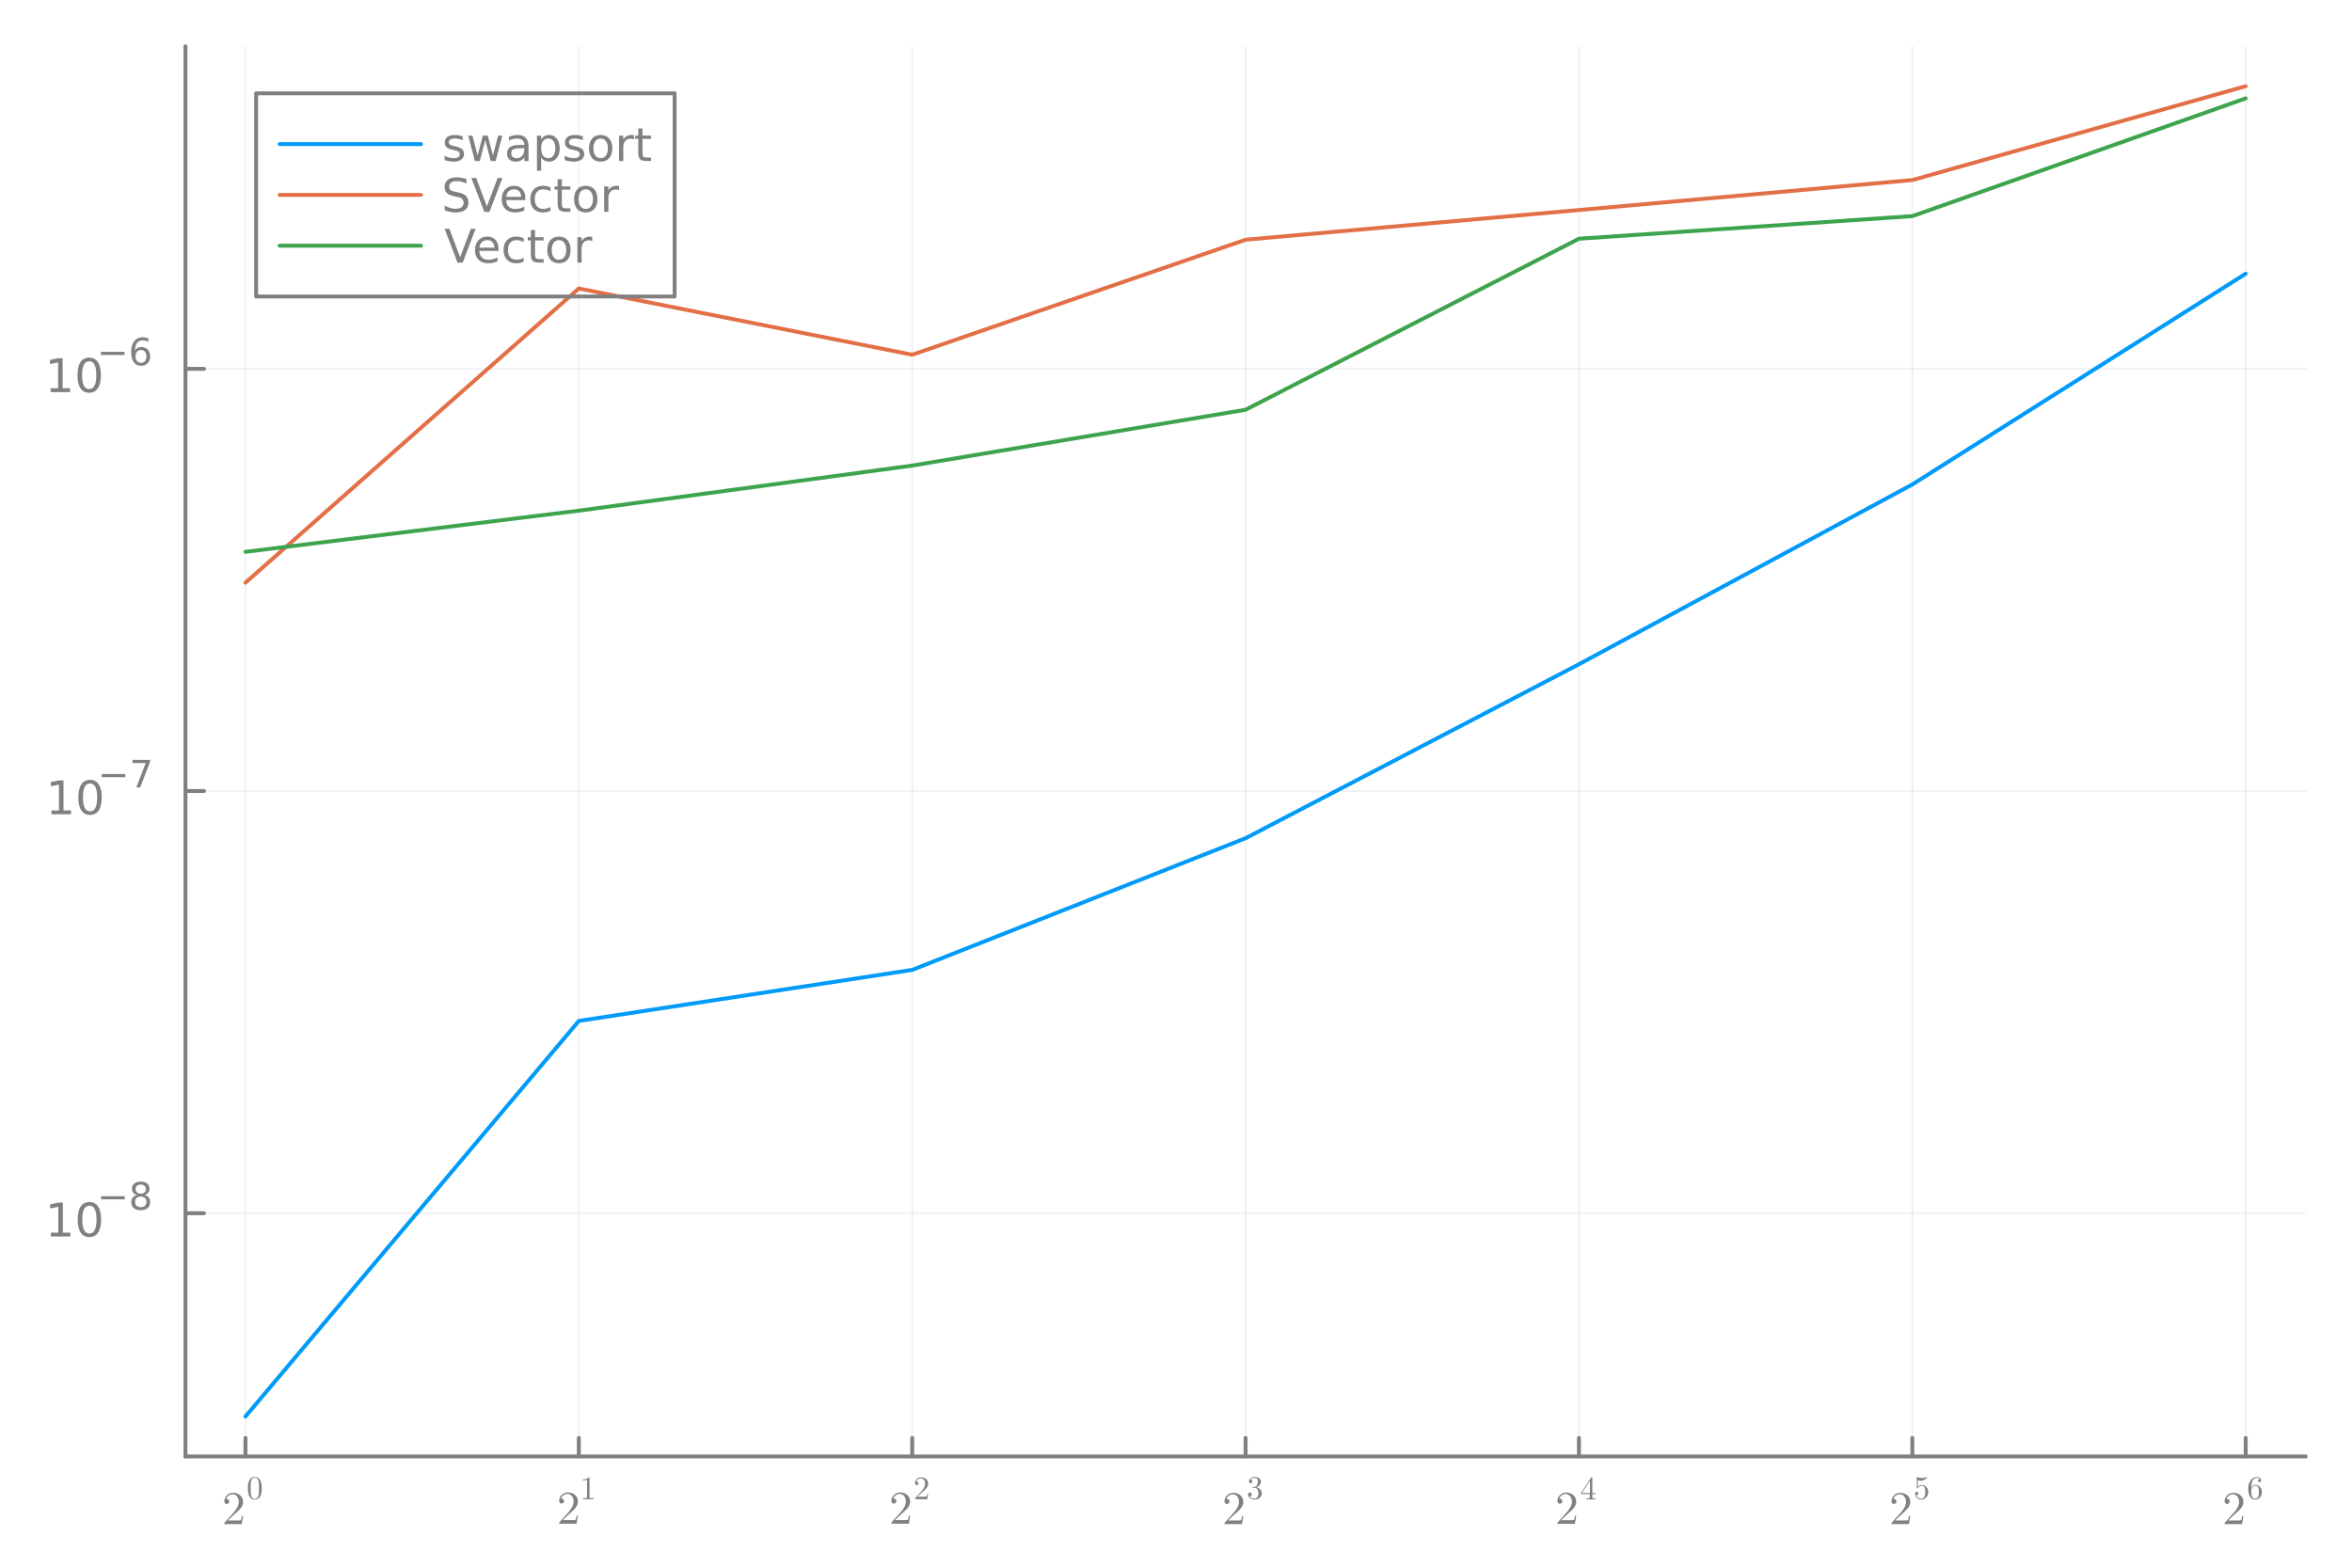 <?xml version="1.0" encoding="utf-8"?>
<svg xmlns="http://www.w3.org/2000/svg" xmlns:xlink="http://www.w3.org/1999/xlink" width="600" height="400" viewBox="0 0 2400 1600">
<defs>
  <clipPath id="clip420">
    <rect x="0" y="0" width="2400" height="1600"/>
  </clipPath>
</defs>
<defs>
  <clipPath id="clip421">
    <rect x="480" y="0" width="1681" height="1600"/>
  </clipPath>
</defs>
<defs>
  <clipPath id="clip422">
    <rect x="189" y="47" width="2165" height="1440"/>
  </clipPath>
</defs>
<polyline clip-path="url(#clip422)" style="stroke:#808080; stroke-linecap:round; stroke-linejoin:round; stroke-width:2; stroke-opacity:0.1; fill:none" points="250.464,1486.45 250.464,47.244 "/>
<polyline clip-path="url(#clip422)" style="stroke:#808080; stroke-linecap:round; stroke-linejoin:round; stroke-width:2; stroke-opacity:0.1; fill:none" points="590.641,1486.45 590.641,47.244 "/>
<polyline clip-path="url(#clip422)" style="stroke:#808080; stroke-linecap:round; stroke-linejoin:round; stroke-width:2; stroke-opacity:0.1; fill:none" points="930.818,1486.45 930.818,47.244 "/>
<polyline clip-path="url(#clip422)" style="stroke:#808080; stroke-linecap:round; stroke-linejoin:round; stroke-width:2; stroke-opacity:0.1; fill:none" points="1270.99,1486.45 1270.99,47.244 "/>
<polyline clip-path="url(#clip422)" style="stroke:#808080; stroke-linecap:round; stroke-linejoin:round; stroke-width:2; stroke-opacity:0.1; fill:none" points="1611.17,1486.45 1611.17,47.244 "/>
<polyline clip-path="url(#clip422)" style="stroke:#808080; stroke-linecap:round; stroke-linejoin:round; stroke-width:2; stroke-opacity:0.1; fill:none" points="1951.35,1486.45 1951.35,47.244 "/>
<polyline clip-path="url(#clip422)" style="stroke:#808080; stroke-linecap:round; stroke-linejoin:round; stroke-width:2; stroke-opacity:0.1; fill:none" points="2291.52,1486.45 2291.52,47.244 "/>
<polyline clip-path="url(#clip420)" style="stroke:#808080; stroke-linecap:round; stroke-linejoin:round; stroke-width:4; stroke-opacity:1; fill:none" points="189.233,1486.45 2352.76,1486.45 "/>
<polyline clip-path="url(#clip420)" style="stroke:#808080; stroke-linecap:round; stroke-linejoin:round; stroke-width:4; stroke-opacity:1; fill:none" points="250.464,1486.45 250.464,1467.55 "/>
<polyline clip-path="url(#clip420)" style="stroke:#808080; stroke-linecap:round; stroke-linejoin:round; stroke-width:4; stroke-opacity:1; fill:none" points="590.641,1486.45 590.641,1467.55 "/>
<polyline clip-path="url(#clip420)" style="stroke:#808080; stroke-linecap:round; stroke-linejoin:round; stroke-width:4; stroke-opacity:1; fill:none" points="930.818,1486.45 930.818,1467.55 "/>
<polyline clip-path="url(#clip420)" style="stroke:#808080; stroke-linecap:round; stroke-linejoin:round; stroke-width:4; stroke-opacity:1; fill:none" points="1270.99,1486.45 1270.99,1467.55 "/>
<polyline clip-path="url(#clip420)" style="stroke:#808080; stroke-linecap:round; stroke-linejoin:round; stroke-width:4; stroke-opacity:1; fill:none" points="1611.17,1486.45 1611.17,1467.55 "/>
<polyline clip-path="url(#clip420)" style="stroke:#808080; stroke-linecap:round; stroke-linejoin:round; stroke-width:4; stroke-opacity:1; fill:none" points="1951.35,1486.45 1951.35,1467.55 "/>
<polyline clip-path="url(#clip420)" style="stroke:#808080; stroke-linecap:round; stroke-linejoin:round; stroke-width:4; stroke-opacity:1; fill:none" points="2291.52,1486.45 2291.52,1467.55 "/>
<path clip-path="url(#clip420)" d="M228.865 1555.51 Q228.865 1554.64 228.936 1554.38 Q229.029 1554.12 229.404 1553.73 L238.609 1543.47 Q243.645 1537.8 243.645 1532.86 Q243.645 1529.65 241.959 1527.35 Q240.296 1525.06 237.227 1525.06 Q235.119 1525.06 233.339 1526.35 Q231.559 1527.63 230.739 1529.93 Q230.88 1529.88 231.372 1529.88 Q232.566 1529.88 233.222 1530.63 Q233.901 1531.38 233.901 1532.39 Q233.901 1533.68 233.058 1534.31 Q232.238 1534.92 231.419 1534.92 Q231.091 1534.92 230.646 1534.85 Q230.224 1534.78 229.545 1534.12 Q228.865 1533.44 228.865 1532.25 Q228.865 1528.9 231.395 1526.23 Q233.948 1523.56 237.836 1523.56 Q242.24 1523.56 245.121 1526.18 Q248.025 1528.78 248.025 1532.86 Q248.025 1534.29 247.58 1535.6 Q247.158 1536.89 246.573 1537.89 Q246.011 1538.9 244.465 1540.52 Q242.919 1542.13 241.678 1543.28 Q240.436 1544.43 237.649 1546.86 L232.566 1551.81 L241.209 1551.81 Q245.425 1551.81 245.753 1551.43 Q246.222 1550.75 246.807 1547.17 L248.025 1547.17 L246.667 1555.51 L228.865 1555.51 Z" fill="#808080" fill-rule="nonzero" fill-opacity="1" /><path clip-path="url(#clip420)" d="M252.954 1519.04 Q252.954 1514.1 254.2 1511.41 Q255.938 1507.41 260.037 1507.41 Q260.906 1507.41 261.808 1507.66 Q262.726 1507.89 263.874 1508.79 Q265.038 1509.69 265.743 1511.17 Q267.087 1514.02 267.087 1519.04 Q267.087 1523.94 265.841 1526.61 Q264.021 1530.52 260.004 1530.52 Q258.496 1530.52 256.955 1529.74 Q255.43 1528.97 254.463 1527.12 Q252.954 1524.35 252.954 1519.04 M255.742 1518.63 Q255.742 1523.69 256.102 1525.71 Q256.512 1527.89 257.627 1528.84 Q258.758 1529.78 260.004 1529.78 Q261.349 1529.78 262.464 1528.78 Q263.595 1527.76 263.939 1525.58 Q264.316 1523.43 264.3 1518.63 Q264.3 1513.96 263.972 1512.09 Q263.529 1509.91 262.349 1509.04 Q261.185 1508.15 260.004 1508.15 Q259.562 1508.15 259.086 1508.28 Q258.627 1508.41 257.955 1508.79 Q257.283 1509.17 256.758 1510.1 Q256.25 1511.04 256.004 1512.45 Q255.742 1514.27 255.742 1518.63 Z" fill="#808080" fill-rule="nonzero" fill-opacity="1" /><path clip-path="url(#clip420)" d="M570.551 1555.14 Q570.551 1554.27 570.622 1554.02 Q570.715 1553.76 571.09 1553.36 L580.295 1543.1 Q585.331 1537.43 585.331 1532.49 Q585.331 1529.28 583.645 1526.99 Q581.982 1524.69 578.913 1524.69 Q576.805 1524.69 575.025 1525.98 Q573.245 1527.27 572.425 1529.56 Q572.566 1529.52 573.058 1529.52 Q574.252 1529.52 574.908 1530.27 Q575.587 1531.02 575.587 1532.02 Q575.587 1533.31 574.744 1533.94 Q573.924 1534.55 573.105 1534.55 Q572.777 1534.55 572.332 1534.48 Q571.91 1534.41 571.231 1533.76 Q570.551 1533.08 570.551 1531.88 Q570.551 1528.53 573.081 1525.86 Q575.634 1523.19 579.522 1523.19 Q583.926 1523.19 586.807 1525.82 Q589.711 1528.42 589.711 1532.49 Q589.711 1533.92 589.266 1535.23 Q588.844 1536.52 588.259 1537.53 Q587.697 1538.53 586.151 1540.15 Q584.605 1541.77 583.364 1542.91 Q582.122 1544.06 579.335 1546.5 L574.252 1551.44 L582.895 1551.44 Q587.111 1551.44 587.439 1551.06 Q587.908 1550.39 588.493 1546.8 L589.711 1546.8 L588.353 1555.14 L570.551 1555.14 Z" fill="#808080" fill-rule="nonzero" fill-opacity="1" /><path clip-path="url(#clip420)" d="M594.64 1510.98 L594.64 1509.93 Q598.674 1509.93 600.756 1507.78 Q601.33 1507.78 601.428 1507.91 Q601.526 1508.04 601.526 1508.65 L601.526 1527.49 Q601.526 1528.49 602.018 1528.8 Q602.51 1529.11 604.658 1529.11 L605.724 1529.11 L605.724 1530.14 Q604.543 1530.05 600.28 1530.05 Q596.017 1530.05 594.853 1530.14 L594.853 1529.11 L595.919 1529.11 Q598.034 1529.11 598.542 1528.82 Q599.051 1528.5 599.051 1527.49 L599.051 1510.09 Q597.296 1510.98 594.64 1510.98 Z" fill="#808080" fill-rule="nonzero" fill-opacity="1" /><path clip-path="url(#clip420)" d="M909.574 1555.14 Q909.574 1554.27 909.644 1554.02 Q909.738 1553.76 910.113 1553.36 L919.318 1543.1 Q924.354 1537.43 924.354 1532.49 Q924.354 1529.28 922.667 1526.99 Q921.004 1524.69 917.936 1524.69 Q915.828 1524.69 914.048 1525.98 Q912.268 1527.27 911.448 1529.56 Q911.589 1529.52 912.08 1529.52 Q913.275 1529.52 913.931 1530.27 Q914.61 1531.02 914.61 1532.02 Q914.61 1533.31 913.767 1533.94 Q912.947 1534.55 912.127 1534.55 Q911.799 1534.55 911.354 1534.48 Q910.933 1534.41 910.253 1533.76 Q909.574 1533.08 909.574 1531.88 Q909.574 1528.53 912.104 1525.86 Q914.657 1523.19 918.545 1523.19 Q922.948 1523.19 925.829 1525.82 Q928.734 1528.42 928.734 1532.49 Q928.734 1533.92 928.289 1535.23 Q927.867 1536.52 927.282 1537.53 Q926.719 1538.53 925.174 1540.15 Q923.628 1541.77 922.386 1542.91 Q921.145 1544.06 918.358 1546.5 L913.275 1551.44 L921.918 1551.44 Q926.134 1551.44 926.462 1551.06 Q926.93 1550.39 927.516 1546.8 L928.734 1546.8 L927.375 1555.14 L909.574 1555.14 Z" fill="#808080" fill-rule="nonzero" fill-opacity="1" /><path clip-path="url(#clip420)" d="M933.663 1530.14 Q933.663 1529.54 933.712 1529.36 Q933.778 1529.18 934.04 1528.9 L940.484 1521.72 Q944.009 1517.75 944.009 1514.29 Q944.009 1512.04 942.828 1510.44 Q941.664 1508.83 939.516 1508.83 Q938.041 1508.83 936.795 1509.73 Q935.548 1510.63 934.975 1512.24 Q935.073 1512.21 935.417 1512.21 Q936.253 1512.21 936.713 1512.73 Q937.188 1513.26 937.188 1513.96 Q937.188 1514.86 936.598 1515.31 Q936.024 1515.73 935.45 1515.73 Q935.221 1515.73 934.909 1515.68 Q934.614 1515.63 934.138 1515.17 Q933.663 1514.7 933.663 1513.86 Q933.663 1511.52 935.434 1509.65 Q937.221 1507.78 939.943 1507.78 Q943.025 1507.78 945.042 1509.62 Q947.075 1511.44 947.075 1514.29 Q947.075 1515.29 946.763 1516.21 Q946.468 1517.11 946.058 1517.81 Q945.665 1518.52 944.582 1519.65 Q943.5 1520.78 942.631 1521.59 Q941.762 1522.39 939.811 1524.09 L936.253 1527.55 L942.303 1527.55 Q945.255 1527.55 945.484 1527.29 Q945.812 1526.82 946.222 1524.31 L947.075 1524.31 L946.124 1530.14 L933.663 1530.14 Z" fill="#808080" fill-rule="nonzero" fill-opacity="1" /><path clip-path="url(#clip420)" d="M1249.49 1555.51 Q1249.49 1554.64 1249.56 1554.38 Q1249.66 1554.12 1250.03 1553.73 L1259.24 1543.47 Q1264.27 1537.8 1264.27 1532.86 Q1264.27 1529.65 1262.59 1527.35 Q1260.92 1525.06 1257.86 1525.06 Q1255.75 1525.06 1253.97 1526.35 Q1252.19 1527.63 1251.37 1529.93 Q1251.51 1529.88 1252 1529.88 Q1253.19 1529.88 1253.85 1530.63 Q1254.53 1531.38 1254.53 1532.39 Q1254.53 1533.68 1253.69 1534.31 Q1252.87 1534.92 1252.05 1534.92 Q1251.72 1534.92 1251.27 1534.85 Q1250.85 1534.78 1250.17 1534.12 Q1249.49 1533.44 1249.49 1532.25 Q1249.49 1528.9 1252.02 1526.23 Q1254.58 1523.56 1258.46 1523.56 Q1262.87 1523.56 1265.75 1526.18 Q1268.65 1528.78 1268.65 1532.86 Q1268.65 1534.29 1268.21 1535.6 Q1267.79 1536.89 1267.2 1537.89 Q1266.64 1538.9 1265.09 1540.52 Q1263.55 1542.13 1262.31 1543.28 Q1261.06 1544.43 1258.28 1546.86 L1253.19 1551.81 L1261.84 1551.81 Q1266.05 1551.81 1266.38 1551.43 Q1266.85 1550.75 1267.44 1547.17 L1268.65 1547.17 L1267.29 1555.51 L1249.49 1555.51 Z" fill="#808080" fill-rule="nonzero" fill-opacity="1" /><path clip-path="url(#clip420)" d="M1273.58 1525.25 Q1273.58 1524.25 1274.16 1523.78 Q1274.73 1523.3 1275.47 1523.3 Q1276.24 1523.3 1276.78 1523.81 Q1277.34 1524.3 1277.34 1525.17 Q1277.34 1526.11 1276.68 1526.63 Q1276.04 1527.15 1275.12 1527.02 Q1275.93 1528.37 1277.4 1528.97 Q1278.89 1529.58 1280.27 1529.58 Q1281.71 1529.58 1282.88 1528.33 Q1284.06 1527.09 1284.06 1524.04 Q1284.06 1521.45 1283.04 1519.96 Q1282.04 1518.46 1280.06 1518.46 L1278.58 1518.46 Q1278.07 1518.46 1277.93 1518.42 Q1277.78 1518.37 1277.78 1518.09 Q1277.78 1517.76 1278.29 1517.69 Q1278.8 1517.69 1279.6 1517.6 Q1281.55 1517.53 1282.58 1515.84 Q1283.52 1514.27 1283.52 1512.02 Q1283.52 1509.97 1282.53 1509.12 Q1281.57 1508.25 1280.3 1508.25 Q1279.12 1508.25 1277.83 1508.74 Q1276.53 1509.23 1275.83 1510.33 Q1277.91 1510.33 1277.91 1512.02 Q1277.91 1512.76 1277.44 1513.25 Q1276.98 1513.73 1276.21 1513.73 Q1275.47 1513.73 1274.98 1513.27 Q1274.48 1512.79 1274.48 1511.99 Q1274.48 1510.07 1276.19 1508.74 Q1277.91 1507.41 1280.44 1507.41 Q1282.93 1507.41 1284.76 1508.73 Q1286.62 1510.04 1286.62 1512.05 Q1286.62 1514.04 1285.31 1515.66 Q1283.99 1517.28 1281.91 1517.96 Q1284.47 1518.46 1285.99 1520.2 Q1287.52 1521.92 1287.52 1524.04 Q1287.52 1526.66 1285.45 1528.6 Q1283.39 1530.52 1280.37 1530.52 Q1277.58 1530.52 1275.58 1529.01 Q1273.58 1527.5 1273.58 1525.25 Z" fill="#808080" fill-rule="nonzero" fill-opacity="1" /><path clip-path="url(#clip420)" d="M1589.2 1555.27 Q1589.2 1554.4 1589.27 1554.15 Q1589.36 1553.89 1589.74 1553.49 L1598.94 1543.23 Q1603.98 1537.56 1603.98 1532.62 Q1603.98 1529.41 1602.29 1527.12 Q1600.63 1524.82 1597.56 1524.82 Q1595.45 1524.82 1593.67 1526.11 Q1591.89 1527.4 1591.07 1529.69 Q1591.21 1529.65 1591.71 1529.65 Q1592.9 1529.65 1593.56 1530.4 Q1594.24 1531.15 1594.24 1532.15 Q1594.24 1533.44 1593.39 1534.07 Q1592.57 1534.68 1591.75 1534.68 Q1591.43 1534.68 1590.98 1534.61 Q1590.56 1534.54 1589.88 1533.89 Q1589.2 1533.21 1589.2 1532.01 Q1589.2 1528.66 1591.73 1525.99 Q1594.28 1523.32 1598.17 1523.32 Q1602.57 1523.32 1605.46 1525.95 Q1608.36 1528.55 1608.36 1532.62 Q1608.36 1534.05 1607.91 1535.36 Q1607.49 1536.65 1606.91 1537.66 Q1606.35 1538.66 1604.8 1540.28 Q1603.25 1541.9 1602.01 1543.04 Q1600.77 1544.19 1597.98 1546.63 L1592.9 1551.57 L1601.54 1551.57 Q1605.76 1551.57 1606.09 1551.19 Q1606.56 1550.52 1607.14 1546.93 L1608.36 1546.93 L1607 1555.27 L1589.2 1555.27 Z" fill="#808080" fill-rule="nonzero" fill-opacity="1" /><path clip-path="url(#clip420)" d="M1613.29 1524.84 L1613.29 1523.81 L1623.6 1508.05 Q1623.86 1507.64 1624.27 1507.66 Q1624.65 1507.66 1624.73 1507.81 Q1624.82 1507.96 1624.82 1508.53 L1624.82 1523.81 L1628.18 1523.81 L1628.18 1524.84 L1624.82 1524.84 L1624.82 1527.76 Q1624.82 1528.73 1625.21 1529.04 Q1625.62 1529.35 1627.36 1529.35 L1628.06 1529.35 L1628.06 1530.39 Q1626.68 1530.29 1623.5 1530.29 Q1620.34 1530.29 1618.96 1530.39 L1618.96 1529.35 L1619.67 1529.35 Q1621.4 1529.35 1621.81 1529.06 Q1622.22 1528.75 1622.22 1527.76 L1622.22 1524.84 L1613.29 1524.84 M1614.24 1523.81 L1622.42 1523.81 L1622.42 1511.28 L1614.24 1523.81 Z" fill="#808080" fill-rule="nonzero" fill-opacity="1" /><path clip-path="url(#clip420)" d="M1930.1 1555.51 Q1930.1 1554.64 1930.17 1554.38 Q1930.27 1554.12 1930.64 1553.73 L1939.85 1543.47 Q1944.88 1537.8 1944.88 1532.86 Q1944.88 1529.65 1943.2 1527.35 Q1941.53 1525.06 1938.47 1525.06 Q1936.36 1525.06 1934.58 1526.35 Q1932.8 1527.63 1931.98 1529.93 Q1932.12 1529.88 1932.61 1529.88 Q1933.8 1529.88 1934.46 1530.63 Q1935.14 1531.38 1935.14 1532.39 Q1935.14 1533.68 1934.3 1534.31 Q1933.48 1534.92 1932.66 1534.92 Q1932.33 1534.92 1931.88 1534.85 Q1931.46 1534.78 1930.78 1534.12 Q1930.1 1533.44 1930.1 1532.25 Q1930.1 1528.9 1932.63 1526.23 Q1935.19 1523.56 1939.07 1523.56 Q1943.48 1523.56 1946.36 1526.18 Q1949.26 1528.78 1949.26 1532.86 Q1949.26 1534.29 1948.82 1535.6 Q1948.4 1536.89 1947.81 1537.89 Q1947.25 1538.9 1945.7 1540.52 Q1944.16 1542.13 1942.92 1543.28 Q1941.67 1544.43 1938.89 1546.86 L1933.8 1551.81 L1942.45 1551.81 Q1946.66 1551.81 1946.99 1551.43 Q1947.46 1550.75 1948.05 1547.17 L1949.26 1547.17 L1947.91 1555.51 L1930.1 1555.51 Z" fill="#808080" fill-rule="nonzero" fill-opacity="1" /><path clip-path="url(#clip420)" d="M1954.19 1524.37 Q1954.19 1523.37 1954.73 1522.99 Q1955.27 1522.6 1955.85 1522.6 Q1956.62 1522.6 1957.06 1523.09 Q1957.52 1523.56 1957.52 1524.24 Q1957.52 1524.91 1957.06 1525.4 Q1956.62 1525.88 1955.85 1525.88 Q1955.47 1525.88 1955.27 1525.81 Q1955.72 1527.35 1957.06 1528.47 Q1958.42 1529.58 1960.21 1529.58 Q1962.46 1529.58 1963.8 1527.4 Q1964.6 1525.99 1964.6 1522.79 Q1964.6 1519.97 1964 1518.56 Q1963.06 1516.42 1961.14 1516.42 Q1958.42 1516.42 1956.82 1518.76 Q1956.62 1519.05 1956.39 1519.07 Q1956.06 1519.07 1955.98 1518.89 Q1955.91 1518.69 1955.91 1518.19 L1955.91 1508.25 Q1955.91 1507.45 1956.24 1507.45 Q1956.37 1507.45 1956.65 1507.55 Q1958.77 1508.48 1961.11 1508.5 Q1963.52 1508.5 1965.69 1507.51 Q1965.85 1507.41 1965.95 1507.41 Q1966.28 1507.41 1966.29 1507.79 Q1966.29 1507.92 1966.01 1508.32 Q1965.75 1508.69 1965.18 1509.2 Q1964.6 1509.69 1963.87 1510.17 Q1963.13 1510.64 1962.05 1510.97 Q1960.98 1511.28 1959.8 1511.28 Q1958.39 1511.28 1956.95 1510.84 L1956.95 1517.38 Q1958.69 1515.68 1961.21 1515.68 Q1963.9 1515.68 1965.75 1517.84 Q1967.6 1520.01 1967.6 1523.02 Q1967.6 1526.19 1965.41 1528.35 Q1963.23 1530.52 1960.28 1530.52 Q1957.59 1530.52 1955.88 1528.6 Q1954.19 1526.68 1954.19 1524.37 Z" fill="#808080" fill-rule="nonzero" fill-opacity="1" /><path clip-path="url(#clip420)" d="M2270.02 1555.51 Q2270.02 1554.64 2270.09 1554.38 Q2270.19 1554.12 2270.56 1553.73 L2279.77 1543.47 Q2284.8 1537.8 2284.8 1532.86 Q2284.8 1529.65 2283.12 1527.35 Q2281.45 1525.06 2278.39 1525.06 Q2276.28 1525.06 2274.5 1526.35 Q2272.72 1527.63 2271.9 1529.93 Q2272.04 1529.88 2272.53 1529.88 Q2273.72 1529.88 2274.38 1530.63 Q2275.06 1531.38 2275.06 1532.39 Q2275.06 1533.68 2274.22 1534.31 Q2273.4 1534.92 2272.58 1534.92 Q2272.25 1534.92 2271.8 1534.85 Q2271.38 1534.78 2270.7 1534.12 Q2270.02 1533.44 2270.02 1532.25 Q2270.02 1528.9 2272.55 1526.23 Q2275.11 1523.56 2278.99 1523.56 Q2283.4 1523.56 2286.28 1526.18 Q2289.18 1528.78 2289.18 1532.86 Q2289.18 1534.29 2288.74 1535.6 Q2288.32 1536.89 2287.73 1537.89 Q2287.17 1538.9 2285.62 1540.52 Q2284.08 1542.13 2282.84 1543.28 Q2281.59 1544.43 2278.81 1546.86 L2273.72 1551.81 L2282.37 1551.81 Q2286.58 1551.81 2286.91 1551.43 Q2287.38 1550.75 2287.97 1547.17 L2289.18 1547.17 L2287.82 1555.51 L2270.02 1555.51 Z" fill="#808080" fill-rule="nonzero" fill-opacity="1" /><path clip-path="url(#clip420)" d="M2294.11 1519.17 Q2294.11 1513.89 2296.8 1510.66 Q2299.49 1507.41 2302.95 1507.41 Q2304.97 1507.41 2306.08 1508.45 Q2307.21 1509.46 2307.21 1511.04 Q2307.21 1511.91 2306.7 1512.28 Q2306.2 1512.66 2305.67 1512.66 Q2305.06 1512.66 2304.59 1512.25 Q2304.11 1511.84 2304.11 1511.1 Q2304.11 1509.59 2305.97 1509.59 Q2305.1 1508.25 2303.02 1508.25 Q2302.38 1508.25 2301.72 1508.45 Q2301.06 1508.63 2300.21 1509.25 Q2299.36 1509.87 2298.7 1510.86 Q2298.05 1511.84 2297.59 1513.69 Q2297.13 1515.55 2297.13 1517.96 L2297.13 1518.76 Q2298.51 1515.43 2301.33 1515.45 Q2304.15 1515.45 2306.1 1517.6 Q2308.05 1519.74 2308.05 1522.92 Q2308.05 1526.19 2306.02 1528.35 Q2303.98 1530.52 2301.13 1530.52 Q2299.85 1530.52 2298.69 1529.97 Q2297.54 1529.45 2296.46 1528.24 Q2295.39 1527.02 2294.75 1524.69 Q2294.11 1522.37 2294.11 1519.17 M2297.19 1522.19 Q2297.19 1525.48 2297.8 1527.06 Q2297.9 1527.32 2298.11 1527.68 Q2298.34 1528.04 2298.72 1528.52 Q2299.11 1528.97 2299.75 1529.29 Q2300.39 1529.58 2301.13 1529.58 Q2303.38 1529.58 2304.46 1527.4 Q2305.03 1526.19 2305.03 1522.89 Q2305.03 1519.53 2304.43 1518.3 Q2303.39 1516.22 2301.29 1516.22 Q2299.88 1516.22 2298.9 1517.19 Q2297.93 1518.15 2297.56 1519.45 Q2297.19 1520.74 2297.19 1522.19 Z" fill="#808080" fill-rule="nonzero" fill-opacity="1" /><polyline clip-path="url(#clip422)" style="stroke:#808080; stroke-linecap:round; stroke-linejoin:round; stroke-width:2; stroke-opacity:0.1; fill:none" points="189.233,1238.24 2352.76,1238.24 "/>
<polyline clip-path="url(#clip422)" style="stroke:#808080; stroke-linecap:round; stroke-linejoin:round; stroke-width:2; stroke-opacity:0.1; fill:none" points="189.233,807.343 2352.76,807.343 "/>
<polyline clip-path="url(#clip422)" style="stroke:#808080; stroke-linecap:round; stroke-linejoin:round; stroke-width:2; stroke-opacity:0.1; fill:none" points="189.233,376.442 2352.76,376.442 "/>
<polyline clip-path="url(#clip420)" style="stroke:#808080; stroke-linecap:round; stroke-linejoin:round; stroke-width:4; stroke-opacity:1; fill:none" points="189.233,1486.45 189.233,47.244 "/>
<polyline clip-path="url(#clip420)" style="stroke:#808080; stroke-linecap:round; stroke-linejoin:round; stroke-width:4; stroke-opacity:1; fill:none" points="189.233,1238.24 208.13,1238.24 "/>
<polyline clip-path="url(#clip420)" style="stroke:#808080; stroke-linecap:round; stroke-linejoin:round; stroke-width:4; stroke-opacity:1; fill:none" points="189.233,807.343 208.13,807.343 "/>
<polyline clip-path="url(#clip420)" style="stroke:#808080; stroke-linecap:round; stroke-linejoin:round; stroke-width:4; stroke-opacity:1; fill:none" points="189.233,376.442 208.13,376.442 "/>
<path clip-path="url(#clip420)" d="M51.87 1258.04 L59.509 1258.04 L59.509 1231.67 L51.199 1233.34 L51.199 1229.08 L59.463 1227.41 L64.139 1227.41 L64.139 1258.04 L71.778 1258.04 L71.778 1261.97 L51.87 1261.97 L51.87 1258.04 Z" fill="#808080" fill-rule="nonzero" fill-opacity="1" /><path clip-path="url(#clip420)" d="M91.222 1230.49 Q87.611 1230.49 85.782 1234.05 Q83.977 1237.6 83.977 1244.73 Q83.977 1251.83 85.782 1255.4 Q87.611 1258.94 91.222 1258.94 Q94.856 1258.94 96.662 1255.4 Q98.49 1251.83 98.49 1244.73 Q98.49 1237.6 96.662 1234.05 Q94.856 1230.49 91.222 1230.49 M91.222 1226.79 Q97.032 1226.79 100.088 1231.39 Q103.166 1235.98 103.166 1244.73 Q103.166 1253.45 100.088 1258.06 Q97.032 1262.64 91.222 1262.64 Q85.412 1262.64 82.333 1258.06 Q79.278 1253.45 79.278 1244.73 Q79.278 1235.98 82.333 1231.39 Q85.412 1226.79 91.222 1226.79 Z" fill="#808080" fill-rule="nonzero" fill-opacity="1" /><path clip-path="url(#clip420)" d="M103.166 1220.89 L127.278 1220.89 L127.278 1224.08 L103.166 1224.08 L103.166 1220.89 Z" fill="#808080" fill-rule="nonzero" fill-opacity="1" /><path clip-path="url(#clip420)" d="M143.603 1221.23 Q140.895 1221.23 139.334 1222.67 Q137.791 1224.12 137.791 1226.66 Q137.791 1229.2 139.334 1230.65 Q140.895 1232.1 143.603 1232.1 Q146.311 1232.1 147.872 1230.65 Q149.433 1229.18 149.433 1226.66 Q149.433 1224.12 147.872 1222.67 Q146.33 1221.23 143.603 1221.23 M139.804 1219.61 Q137.359 1219.01 135.986 1217.33 Q134.632 1215.66 134.632 1213.25 Q134.632 1209.88 137.02 1207.93 Q139.428 1205.97 143.603 1205.97 Q147.797 1205.97 150.186 1207.93 Q152.574 1209.88 152.574 1213.25 Q152.574 1215.66 151.201 1217.33 Q149.847 1219.01 147.421 1219.61 Q150.167 1220.25 151.69 1222.11 Q153.233 1223.97 153.233 1226.66 Q153.233 1230.74 150.731 1232.92 Q148.249 1235.11 143.603 1235.11 Q138.958 1235.11 136.456 1232.92 Q133.973 1230.74 133.973 1226.66 Q133.973 1223.97 135.516 1222.11 Q137.058 1220.25 139.804 1219.61 M138.412 1213.61 Q138.412 1215.79 139.766 1217.01 Q141.139 1218.24 143.603 1218.24 Q146.048 1218.24 147.421 1217.01 Q148.813 1215.79 148.813 1213.61 Q148.813 1211.43 147.421 1210.2 Q146.048 1208.98 143.603 1208.98 Q141.139 1208.98 139.766 1210.2 Q138.412 1211.43 138.412 1213.61 Z" fill="#808080" fill-rule="nonzero" fill-opacity="1" /><path clip-path="url(#clip420)" d="M52.529 827.135 L60.167 827.135 L60.167 800.77 L51.857 802.436 L51.857 798.177 L60.121 796.51 L64.797 796.51 L64.797 827.135 L72.436 827.135 L72.436 831.07 L52.529 831.07 L52.529 827.135 Z" fill="#808080" fill-rule="nonzero" fill-opacity="1" /><path clip-path="url(#clip420)" d="M91.88 799.589 Q88.269 799.589 86.44 803.154 Q84.635 806.696 84.635 813.825 Q84.635 820.932 86.44 824.496 Q88.269 828.038 91.88 828.038 Q95.514 828.038 97.32 824.496 Q99.149 820.932 99.149 813.825 Q99.149 806.696 97.32 803.154 Q95.514 799.589 91.88 799.589 M91.88 795.885 Q97.69 795.885 100.746 800.492 Q103.825 805.075 103.825 813.825 Q103.825 822.552 100.746 827.158 Q97.69 831.742 91.88 831.742 Q86.07 831.742 82.991 827.158 Q79.936 822.552 79.936 813.825 Q79.936 805.075 82.991 800.492 Q86.07 795.885 91.88 795.885 Z" fill="#808080" fill-rule="nonzero" fill-opacity="1" /><path clip-path="url(#clip420)" d="M103.825 789.987 L127.936 789.987 L127.936 793.184 L103.825 793.184 L103.825 789.987 Z" fill="#808080" fill-rule="nonzero" fill-opacity="1" /><path clip-path="url(#clip420)" d="M135.177 775.58 L153.233 775.58 L153.233 777.197 L143.039 803.66 L139.07 803.66 L148.662 778.777 L135.177 778.777 L135.177 775.58 Z" fill="#808080" fill-rule="nonzero" fill-opacity="1" /><path clip-path="url(#clip420)" d="M51.663 396.235 L59.302 396.235 L59.302 369.869 L50.992 371.536 L50.992 367.277 L59.256 365.61 L63.932 365.61 L63.932 396.235 L71.571 396.235 L71.571 400.17 L51.663 400.17 L51.663 396.235 Z" fill="#808080" fill-rule="nonzero" fill-opacity="1" /><path clip-path="url(#clip420)" d="M91.015 368.689 Q87.404 368.689 85.575 372.253 Q83.77 375.795 83.77 382.925 Q83.77 390.031 85.575 393.596 Q87.404 397.138 91.015 397.138 Q94.649 397.138 96.455 393.596 Q98.284 390.031 98.284 382.925 Q98.284 375.795 96.455 372.253 Q94.649 368.689 91.015 368.689 M91.015 364.985 Q96.825 364.985 99.881 369.591 Q102.959 374.175 102.959 382.925 Q102.959 391.652 99.881 396.258 Q96.825 400.841 91.015 400.841 Q85.205 400.841 82.126 396.258 Q79.071 391.652 79.071 382.925 Q79.071 374.175 82.126 369.591 Q85.205 364.985 91.015 364.985 Z" fill="#808080" fill-rule="nonzero" fill-opacity="1" /><path clip-path="url(#clip420)" d="M102.959 359.086 L127.071 359.086 L127.071 362.284 L102.959 362.284 L102.959 359.086 Z" fill="#808080" fill-rule="nonzero" fill-opacity="1" /><path clip-path="url(#clip420)" d="M143.866 357.206 Q141.308 357.206 139.804 358.955 Q138.318 360.704 138.318 363.751 Q138.318 366.779 139.804 368.547 Q141.308 370.296 143.866 370.296 Q146.424 370.296 147.91 368.547 Q149.415 366.779 149.415 363.751 Q149.415 360.704 147.91 358.955 Q146.424 357.206 143.866 357.206 M151.408 345.3 L151.408 348.761 Q149.979 348.084 148.512 347.726 Q147.064 347.369 145.634 347.369 Q141.873 347.369 139.879 349.908 Q137.904 352.447 137.622 357.582 Q138.732 355.945 140.406 355.08 Q142.08 354.196 144.092 354.196 Q148.324 354.196 150.769 356.773 Q153.233 359.331 153.233 363.751 Q153.233 368.076 150.675 370.691 Q148.117 373.305 143.866 373.305 Q138.995 373.305 136.418 369.581 Q133.842 365.838 133.842 358.748 Q133.842 352.09 137.002 348.14 Q140.161 344.172 145.484 344.172 Q146.913 344.172 148.361 344.454 Q149.828 344.736 151.408 345.3 Z" fill="#808080" fill-rule="nonzero" fill-opacity="1" /><polyline clip-path="url(#clip422)" style="stroke:#009af9; stroke-linecap:round; stroke-linejoin:round; stroke-width:4; stroke-opacity:1; fill:none" points="250.464,1445.72 590.641,1041.97 930.818,989.889 1270.99,855.479 1611.17,677.938 1951.35,494.443 2291.52,279.357 "/>
<polyline clip-path="url(#clip422)" style="stroke:#e26f46; stroke-linecap:round; stroke-linejoin:round; stroke-width:4; stroke-opacity:1; fill:none" points="250.464,594.695 590.641,294.428 930.818,362.04 1270.99,244.661 1611.17,214.35 1951.35,183.754 2291.52,87.976 "/>
<polyline clip-path="url(#clip422)" style="stroke:#3da44d; stroke-linecap:round; stroke-linejoin:round; stroke-width:4; stroke-opacity:1; fill:none" points="250.464,563.212 590.641,521.181 930.818,475.181 1270.99,418.198 1611.17,243.635 1951.35,220.574 2291.52,100.391 "/>
<path clip-path="url(#clip420)" d="M261.35 302.578 L688.396 302.578 L688.396 95.218 L261.35 95.218  Z" fill="#000000" fill-rule="evenodd" fill-opacity="0"/>
<polyline clip-path="url(#clip420)" style="stroke:#808080; stroke-linecap:round; stroke-linejoin:round; stroke-width:4; stroke-opacity:1; fill:none" points="261.35,302.578 688.396,302.578 688.396,95.218 261.35,95.218 261.35,302.578 "/>
<polyline clip-path="url(#clip420)" style="stroke:#009af9; stroke-linecap:round; stroke-linejoin:round; stroke-width:4; stroke-opacity:1; fill:none" points="285.389,147.058 429.624,147.058 "/>
<path clip-path="url(#clip420)" d="M472.089 139.176 L472.089 143.203 Q470.284 142.277 468.339 141.815 Q466.395 141.352 464.311 141.352 Q461.14 141.352 459.543 142.324 Q457.969 143.296 457.969 145.24 Q457.969 146.722 459.103 147.578 Q460.237 148.412 463.663 149.176 L465.122 149.5 Q469.659 150.472 471.557 152.254 Q473.478 154.014 473.478 157.185 Q473.478 160.796 470.608 162.902 Q467.76 165.009 462.76 165.009 Q460.677 165.009 458.409 164.592 Q456.163 164.199 453.663 163.388 L453.663 158.99 Q456.024 160.217 458.316 160.842 Q460.608 161.444 462.853 161.444 Q465.862 161.444 467.483 160.426 Q469.103 159.384 469.103 157.509 Q469.103 155.773 467.922 154.847 Q466.765 153.921 462.807 153.064 L461.325 152.717 Q457.367 151.884 455.608 150.171 Q453.848 148.435 453.848 145.426 Q453.848 141.768 456.441 139.778 Q459.034 137.787 463.802 137.787 Q466.163 137.787 468.246 138.134 Q470.33 138.481 472.089 139.176 Z" fill="#808080" fill-rule="nonzero" fill-opacity="1" /><path clip-path="url(#clip420)" d="M477.783 138.412 L482.043 138.412 L487.367 158.643 L492.668 138.412 L497.691 138.412 L503.015 158.643 L508.316 138.412 L512.575 138.412 L505.793 164.338 L500.769 164.338 L495.191 143.088 L489.589 164.338 L484.566 164.338 L477.783 138.412 Z" fill="#808080" fill-rule="nonzero" fill-opacity="1" /><path clip-path="url(#clip420)" d="M530.816 151.305 Q525.654 151.305 523.663 152.486 Q521.672 153.666 521.672 156.514 Q521.672 158.782 523.154 160.125 Q524.658 161.444 527.228 161.444 Q530.769 161.444 532.899 158.944 Q535.052 156.421 535.052 152.254 L535.052 151.305 L530.816 151.305 M539.311 149.546 L539.311 164.338 L535.052 164.338 L535.052 160.402 Q533.593 162.763 531.417 163.898 Q529.242 165.009 526.093 165.009 Q522.112 165.009 519.751 162.787 Q517.413 160.541 517.413 156.791 Q517.413 152.416 520.33 150.194 Q523.269 147.972 529.079 147.972 L535.052 147.972 L535.052 147.555 Q535.052 144.615 533.107 143.018 Q531.186 141.398 527.691 141.398 Q525.468 141.398 523.362 141.93 Q521.255 142.463 519.311 143.527 L519.311 139.592 Q521.649 138.69 523.848 138.25 Q526.047 137.787 528.13 137.787 Q533.755 137.787 536.533 140.703 Q539.311 143.62 539.311 149.546 Z" fill="#808080" fill-rule="nonzero" fill-opacity="1" /><path clip-path="url(#clip420)" d="M552.204 160.449 L552.204 174.199 L547.922 174.199 L547.922 138.412 L552.204 138.412 L552.204 142.347 Q553.547 140.032 555.584 138.921 Q557.644 137.787 560.491 137.787 Q565.214 137.787 568.153 141.537 Q571.116 145.287 571.116 151.398 Q571.116 157.509 568.153 161.259 Q565.214 165.009 560.491 165.009 Q557.644 165.009 555.584 163.898 Q553.547 162.763 552.204 160.449 M566.695 151.398 Q566.695 146.699 564.751 144.037 Q562.829 141.352 559.45 141.352 Q556.07 141.352 554.126 144.037 Q552.204 146.699 552.204 151.398 Q552.204 156.097 554.126 158.782 Q556.07 161.444 559.45 161.444 Q562.829 161.444 564.751 158.782 Q566.695 156.097 566.695 151.398 Z" fill="#808080" fill-rule="nonzero" fill-opacity="1" /><path clip-path="url(#clip420)" d="M594.704 139.176 L594.704 143.203 Q592.899 142.277 590.954 141.815 Q589.01 141.352 586.926 141.352 Q583.755 141.352 582.158 142.324 Q580.584 143.296 580.584 145.24 Q580.584 146.722 581.718 147.578 Q582.852 148.412 586.278 149.176 L587.737 149.5 Q592.274 150.472 594.172 152.254 Q596.093 154.014 596.093 157.185 Q596.093 160.796 593.223 162.902 Q590.375 165.009 585.375 165.009 Q583.292 165.009 581.024 164.592 Q578.778 164.199 576.278 163.388 L576.278 158.99 Q578.639 160.217 580.931 160.842 Q583.223 161.444 585.468 161.444 Q588.477 161.444 590.098 160.426 Q591.718 159.384 591.718 157.509 Q591.718 155.773 590.538 154.847 Q589.38 153.921 585.422 153.064 L583.94 152.717 Q579.982 151.884 578.223 150.171 Q576.464 148.435 576.464 145.426 Q576.464 141.768 579.056 139.778 Q581.649 137.787 586.417 137.787 Q588.778 137.787 590.862 138.134 Q592.945 138.481 594.704 139.176 Z" fill="#808080" fill-rule="nonzero" fill-opacity="1" /><path clip-path="url(#clip420)" d="M612.922 141.398 Q609.496 141.398 607.505 144.083 Q605.514 146.745 605.514 151.398 Q605.514 156.051 607.482 158.736 Q609.473 161.398 612.922 161.398 Q616.324 161.398 618.315 158.713 Q620.306 156.027 620.306 151.398 Q620.306 146.791 618.315 144.106 Q616.324 141.398 612.922 141.398 M612.922 137.787 Q618.477 137.787 621.648 141.398 Q624.82 145.009 624.82 151.398 Q624.82 157.764 621.648 161.398 Q618.477 165.009 612.922 165.009 Q607.343 165.009 604.172 161.398 Q601.024 157.764 601.024 151.398 Q601.024 145.009 604.172 141.398 Q607.343 137.787 612.922 137.787 Z" fill="#808080" fill-rule="nonzero" fill-opacity="1" /><path clip-path="url(#clip420)" d="M646.903 142.393 Q646.185 141.977 645.329 141.791 Q644.496 141.583 643.477 141.583 Q639.866 141.583 637.922 143.944 Q636 146.282 636 150.68 L636 164.338 L631.718 164.338 L631.718 138.412 L636 138.412 L636 142.44 Q637.343 140.078 639.496 138.944 Q641.648 137.787 644.727 137.787 Q645.167 137.787 645.699 137.856 Q646.232 137.903 646.88 138.018 L646.903 142.393 Z" fill="#808080" fill-rule="nonzero" fill-opacity="1" /><path clip-path="url(#clip420)" d="M655.583 131.051 L655.583 138.412 L664.357 138.412 L664.357 141.722 L655.583 141.722 L655.583 155.796 Q655.583 158.967 656.44 159.87 Q657.32 160.773 659.982 160.773 L664.357 160.773 L664.357 164.338 L659.982 164.338 Q655.051 164.338 653.176 162.509 Q651.301 160.657 651.301 155.796 L651.301 141.722 L648.176 141.722 L648.176 138.412 L651.301 138.412 L651.301 131.051 L655.583 131.051 Z" fill="#808080" fill-rule="nonzero" fill-opacity="1" /><polyline clip-path="url(#clip420)" style="stroke:#e26f46; stroke-linecap:round; stroke-linejoin:round; stroke-width:4; stroke-opacity:1; fill:none" points="285.389,198.898 429.624,198.898 "/>
<path clip-path="url(#clip420)" d="M475.908 182.752 L475.908 187.312 Q473.246 186.039 470.885 185.414 Q468.524 184.789 466.325 184.789 Q462.506 184.789 460.422 186.27 Q458.362 187.752 458.362 190.483 Q458.362 192.775 459.728 193.955 Q461.117 195.113 464.959 195.83 L467.784 196.409 Q473.015 197.405 475.492 199.928 Q477.992 202.428 477.992 206.641 Q477.992 211.664 474.612 214.256 Q471.256 216.849 464.751 216.849 Q462.297 216.849 459.52 216.293 Q456.765 215.738 453.802 214.65 L453.802 209.835 Q456.649 211.432 459.381 212.242 Q462.112 213.053 464.751 213.053 Q468.756 213.053 470.932 211.479 Q473.108 209.904 473.108 206.988 Q473.108 204.442 471.534 203.006 Q469.983 201.571 466.418 200.854 L463.571 200.298 Q458.339 199.256 456.001 197.034 Q453.663 194.812 453.663 190.854 Q453.663 186.27 456.881 183.631 Q460.122 180.993 465.793 180.993 Q468.223 180.993 470.746 181.432 Q473.27 181.872 475.908 182.752 Z" fill="#808080" fill-rule="nonzero" fill-opacity="1" /><path clip-path="url(#clip420)" d="M494.195 216.178 L481.001 181.618 L485.885 181.618 L496.834 210.715 L507.806 181.618 L512.668 181.618 L499.496 216.178 L494.195 216.178 Z" fill="#808080" fill-rule="nonzero" fill-opacity="1" /><path clip-path="url(#clip420)" d="M536.024 202.15 L536.024 204.233 L516.441 204.233 Q516.718 208.631 519.08 210.946 Q521.464 213.238 525.7 213.238 Q528.154 213.238 530.445 212.636 Q532.76 212.034 535.029 210.83 L535.029 214.858 Q532.737 215.83 530.329 216.34 Q527.922 216.849 525.445 216.849 Q519.242 216.849 515.607 213.238 Q511.996 209.627 511.996 203.469 Q511.996 197.104 515.422 193.377 Q518.871 189.627 524.705 189.627 Q529.936 189.627 532.968 193.006 Q536.024 196.363 536.024 202.15 M531.765 200.9 Q531.718 197.405 529.797 195.321 Q527.899 193.238 524.751 193.238 Q521.186 193.238 519.033 195.252 Q516.904 197.266 516.58 200.923 L531.765 200.9 Z" fill="#808080" fill-rule="nonzero" fill-opacity="1" /><path clip-path="url(#clip420)" d="M561.672 191.247 L561.672 195.229 Q559.866 194.233 558.038 193.747 Q556.232 193.238 554.38 193.238 Q550.237 193.238 547.945 195.877 Q545.653 198.492 545.653 203.238 Q545.653 207.983 547.945 210.622 Q550.237 213.238 554.38 213.238 Q556.232 213.238 558.038 212.752 Q559.866 212.242 561.672 211.247 L561.672 215.182 Q559.89 216.016 557.968 216.432 Q556.07 216.849 553.917 216.849 Q548.061 216.849 544.612 213.168 Q541.163 209.488 541.163 203.238 Q541.163 196.895 544.635 193.261 Q548.13 189.627 554.195 189.627 Q556.163 189.627 558.038 190.043 Q559.913 190.437 561.672 191.247 Z" fill="#808080" fill-rule="nonzero" fill-opacity="1" /><path clip-path="url(#clip420)" d="M573.292 182.891 L573.292 190.252 L582.065 190.252 L582.065 193.562 L573.292 193.562 L573.292 207.636 Q573.292 210.807 574.149 211.71 Q575.028 212.613 577.69 212.613 L582.065 212.613 L582.065 216.178 L577.69 216.178 Q572.76 216.178 570.885 214.349 Q569.01 212.497 569.01 207.636 L569.01 193.562 L565.885 193.562 L565.885 190.252 L569.01 190.252 L569.01 182.891 L573.292 182.891 Z" fill="#808080" fill-rule="nonzero" fill-opacity="1" /><path clip-path="url(#clip420)" d="M597.713 193.238 Q594.287 193.238 592.297 195.923 Q590.306 198.585 590.306 203.238 Q590.306 207.891 592.274 210.576 Q594.264 213.238 597.713 213.238 Q601.116 213.238 603.107 210.553 Q605.098 207.867 605.098 203.238 Q605.098 198.631 603.107 195.946 Q601.116 193.238 597.713 193.238 M597.713 189.627 Q603.269 189.627 606.44 193.238 Q609.611 196.849 609.611 203.238 Q609.611 209.604 606.44 213.238 Q603.269 216.849 597.713 216.849 Q592.135 216.849 588.963 213.238 Q585.815 209.604 585.815 203.238 Q585.815 196.849 588.963 193.238 Q592.135 189.627 597.713 189.627 Z" fill="#808080" fill-rule="nonzero" fill-opacity="1" /><path clip-path="url(#clip420)" d="M631.695 194.233 Q630.977 193.817 630.121 193.631 Q629.287 193.423 628.269 193.423 Q624.658 193.423 622.713 195.784 Q620.792 198.122 620.792 202.52 L620.792 216.178 L616.51 216.178 L616.51 190.252 L620.792 190.252 L620.792 194.28 Q622.135 191.918 624.287 190.784 Q626.44 189.627 629.519 189.627 Q629.959 189.627 630.491 189.696 Q631.023 189.743 631.672 189.858 L631.695 194.233 Z" fill="#808080" fill-rule="nonzero" fill-opacity="1" /><polyline clip-path="url(#clip420)" style="stroke:#3da44d; stroke-linecap:round; stroke-linejoin:round; stroke-width:4; stroke-opacity:1; fill:none" points="285.389,250.738 429.624,250.738 "/>
<path clip-path="url(#clip420)" d="M466.858 268.018 L453.663 233.458 L458.547 233.458 L469.496 262.555 L480.469 233.458 L485.33 233.458 L472.159 268.018 L466.858 268.018 Z" fill="#808080" fill-rule="nonzero" fill-opacity="1" /><path clip-path="url(#clip420)" d="M508.686 253.99 L508.686 256.073 L489.103 256.073 Q489.381 260.471 491.742 262.786 Q494.126 265.078 498.362 265.078 Q500.816 265.078 503.107 264.476 Q505.422 263.874 507.691 262.67 L507.691 266.698 Q505.399 267.67 502.992 268.18 Q500.584 268.689 498.107 268.689 Q491.904 268.689 488.27 265.078 Q484.658 261.467 484.658 255.309 Q484.658 248.944 488.084 245.217 Q491.533 241.467 497.367 241.467 Q502.598 241.467 505.631 244.846 Q508.686 248.203 508.686 253.99 M504.427 252.74 Q504.381 249.245 502.459 247.161 Q500.561 245.078 497.413 245.078 Q493.848 245.078 491.695 247.092 Q489.566 249.106 489.242 252.763 L504.427 252.74 Z" fill="#808080" fill-rule="nonzero" fill-opacity="1" /><path clip-path="url(#clip420)" d="M534.334 243.087 L534.334 247.069 Q532.529 246.073 530.7 245.587 Q528.894 245.078 527.042 245.078 Q522.899 245.078 520.607 247.717 Q518.316 250.332 518.316 255.078 Q518.316 259.823 520.607 262.462 Q522.899 265.078 527.042 265.078 Q528.894 265.078 530.7 264.592 Q532.529 264.082 534.334 263.087 L534.334 267.022 Q532.552 267.856 530.63 268.272 Q528.732 268.689 526.58 268.689 Q520.723 268.689 517.274 265.008 Q513.825 261.328 513.825 255.078 Q513.825 248.735 517.297 245.101 Q520.793 241.467 526.857 241.467 Q528.825 241.467 530.7 241.883 Q532.575 242.277 534.334 243.087 Z" fill="#808080" fill-rule="nonzero" fill-opacity="1" /><path clip-path="url(#clip420)" d="M545.954 234.731 L545.954 242.092 L554.728 242.092 L554.728 245.402 L545.954 245.402 L545.954 259.476 Q545.954 262.647 546.811 263.55 Q547.691 264.453 550.353 264.453 L554.728 264.453 L554.728 268.018 L550.353 268.018 Q545.422 268.018 543.547 266.189 Q541.672 264.337 541.672 259.476 L541.672 245.402 L538.547 245.402 L538.547 242.092 L541.672 242.092 L541.672 234.731 L545.954 234.731 Z" fill="#808080" fill-rule="nonzero" fill-opacity="1" /><path clip-path="url(#clip420)" d="M570.376 245.078 Q566.95 245.078 564.959 247.763 Q562.968 250.425 562.968 255.078 Q562.968 259.731 564.936 262.416 Q566.927 265.078 570.376 265.078 Q573.778 265.078 575.769 262.393 Q577.76 259.707 577.76 255.078 Q577.76 250.471 575.769 247.786 Q573.778 245.078 570.376 245.078 M570.376 241.467 Q575.931 241.467 579.102 245.078 Q582.274 248.689 582.274 255.078 Q582.274 261.444 579.102 265.078 Q575.931 268.689 570.376 268.689 Q564.797 268.689 561.626 265.078 Q558.477 261.444 558.477 255.078 Q558.477 248.689 561.626 245.078 Q564.797 241.467 570.376 241.467 Z" fill="#808080" fill-rule="nonzero" fill-opacity="1" /><path clip-path="url(#clip420)" d="M604.357 246.073 Q603.639 245.657 602.783 245.471 Q601.949 245.263 600.931 245.263 Q597.32 245.263 595.375 247.624 Q593.454 249.962 593.454 254.36 L593.454 268.018 L589.172 268.018 L589.172 242.092 L593.454 242.092 L593.454 246.12 Q594.797 243.758 596.95 242.624 Q599.102 241.467 602.181 241.467 Q602.621 241.467 603.153 241.536 Q603.686 241.583 604.334 241.698 L604.357 246.073 Z" fill="#808080" fill-rule="nonzero" fill-opacity="1" /></svg>
